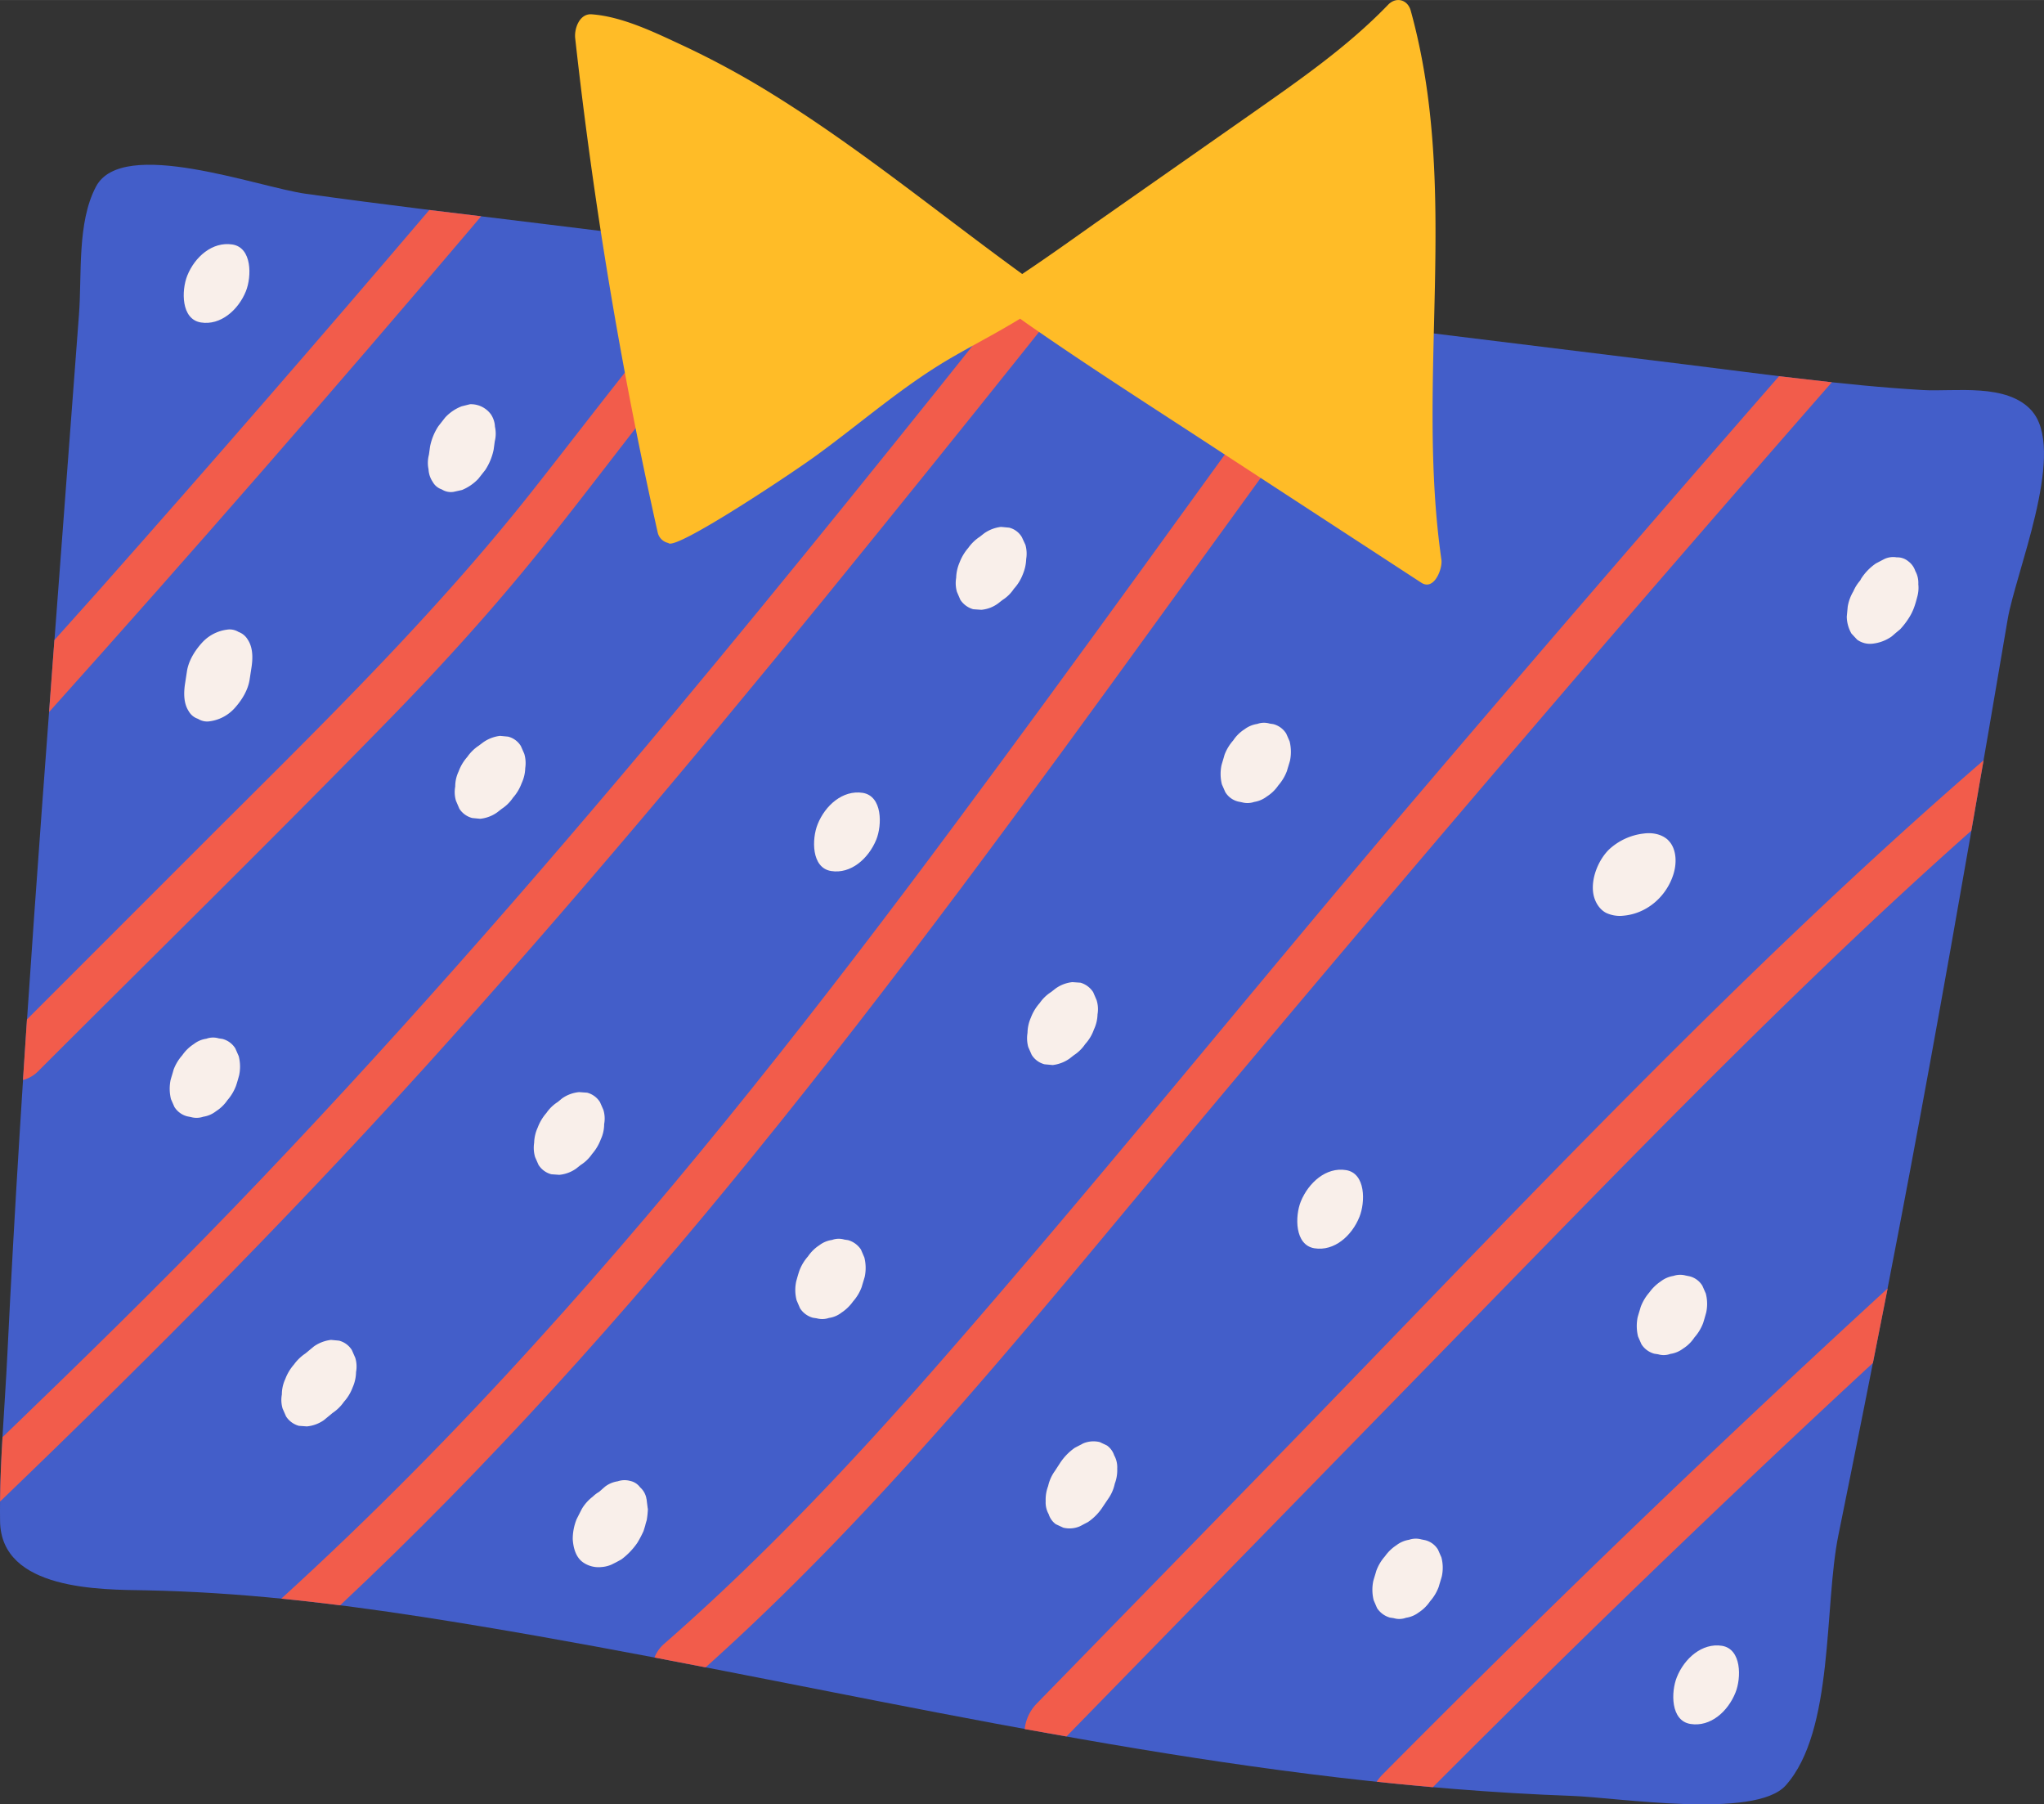 <svg xmlns="http://www.w3.org/2000/svg" width="1080" height="953.2" viewBox="-0.038 -0.034 1080.049 953.208" style=""><rect x="-0.038" y="-0.034" width="1080.049" height="953.208" fill="#333333" stroke="none"/><g><g data-name="Layer 2"><g data-name="Layer 1"><path d="M1074.9 218.7l-1.3-1.7c-13.2-14.9-40.8-10-57.7-11-42.4-2.5-84.5-8.5-126.7-13.7l-207.3-25.5L286 118.1c-41.6-5.1-83.1-10-124.6-15.8-25.4-3.6-96.8-30.1-110.7-3.8-10.1 19-7.4 46.6-9 67.5-2.2 28.7-4.3 57.5-6.5 86.2-11.5 154-23.8 308.1-31.3 462.4-1.4 29.5-4.3 59.5-3.9 89 .5 36.7 53.6 36.1 77 36.5 49.7 1 97.2 6.5 146.5 14.1 161.8 25.1 321.1 65.7 483.7 84.8 41 4.8 82.1 8.2 123.3 9.7 23.9.8 96.9 12.5 113-5.5 25.8-28.8 20.2-95 27.9-132.4q13.5-66.4 26.5-133c15.1-77.7 29.2-155.6 42.8-233.6q10.2-58.5 20.1-117c4.1-24.3 30-85.8 14.1-108.5z" fill="#435ec9"></path><path d="M28.7 338.1c-.9 12.7-1.9 25.4-2.8 38q113-126 222.9-255.5l5.4-6.4-27.4-3.3q-86.6 101.7-175 201.4z" fill="#f25c4b"></path><path d="M356.9 199.5c18.3-22.7 37.4-45 57.9-65.5l-28.5-3.5c-37.2 40-70.1 84.5-104.2 127.7-51.6 65.5-110.5 123.1-169 181.4l-98.9 98.9-2.1 32a17.4 17.4 0 0 0 8-4.6c61.1-61.1 122.8-121.6 183.2-183.5 28.2-28.8 55.5-58.7 81-90.3s48-62.1 72.6-92.6z" fill="#f25c4b"></path><path d="M238.3 548.4c77.5-86.5 152-176.1 225.2-266.7q52-64.2 103.5-129l-26.6-3.3c-61.3 76.9-122.9 153.6-185.8 229C280 467.7 203.4 555.1 123 638.5 83.3 679.7 42.4 719.6 1.3 759.2c-.7 11.4-1.2 22.7-1.3 34 82-78.8 162-159.5 238.3-244.8z" fill="#f25c4b"></path><path d="M612.8 326l111.6-154-25.8-3.1c-64.4 89-128.5 178.3-193.9 266.3-70.1 94.4-142.5 186.9-221.1 273.4-43 47.5-87.9 93-135 135.9 10.3 1 20.7 2.2 31.1 3.5 78.1-73.2 150.1-153.6 218.2-237.5 74.8-92 145.1-188.1 214.9-284.5z" fill="#f25c4b"></path><path d="M614.8 615.2q128-153.3 258.3-304.3 47.3-54.7 94.8-109l-27.9-3.2q-97.6 111.8-193.8 224.8c-83.9 98.6-165.3 199.8-250.4 297.1C450 773 402.3 823.5 350.4 868.8a18.6 18.6 0 0 0-4.6 6.8l27 5.2c88.8-79.5 165.1-173.3 242-265.6z" fill="#f25c4b"></path><path d="M665.6 779.1l-118 121a23 23 0 0 0-6.2 13.3l22.1 3.9 206.1-211.2c66-67.6 131.7-135.7 199.9-200.8q35.4-33.9 72.1-66.5c2.2-12.4 4.3-24.8 6.5-37.2-134.8 116.6-257.4 249.3-382.5 377.5z" fill="#f25c4b"></path><path d="M997.4 680.6Q898 771.8 801.5 866.7q-36 35.4-71.5 71.2a29.1 29.1 0 0 0-2.6 3.3c9.9 1.1 19.8 2 29.7 2.9Q871.3 829.5 989.6 720z" fill="#f25c4b"></path><path d="M104.6 379.7a8.9 8.9 0 0 0 6.2 1.3 21.6 21.6 0 0 0 13.1-6.9c3.8-4.2 7.2-9.6 8-15.4l1-6.5c.7-4.8.7-10.2-2-14.3a9.3 9.3 0 0 0-4.9-4.1 8.9 8.9 0 0 0-6.2-1.2 21.6 21.6 0 0 0-13.1 6.9c-3.8 4.2-7.2 9.6-8 15.4l-1 6.5c-.7 4.8-.7 10.2 2 14.3a8.7 8.7 0 0 0 4.9 4z" fill="#f9efea"></path><path d="M248.3 213.5l-4.4 1.1a23.2 23.2 0 0 0-8.7 5.9l-3.6 4.6a30.1 30.1 0 0 0-4.4 10.8l-.6 4.3a16.7 16.7 0 0 0-.2 7.7 13 13 0 0 0 2.2 6.6 8.5 8.5 0 0 0 4.8 4 9 9 0 0 0 6.2 1.3l4.5-1a25 25 0 0 0 8.6-5.9l3.7-4.7a30.7 30.7 0 0 0 4.4-10.7l.6-4.4a16.7 16.7 0 0 0 .1-7.7 12.8 12.8 0 0 0-2.1-6.5 13.1 13.1 0 0 0-11.1-5.4z" fill="#f9efea"></path><path d="M106.1 170.3c10.4 1.7 19.8-6.6 23.8-16.5 3.1-7.8 3.3-23.1-7.2-24.7s-19.8 6.5-23.8 16.5c-3.1 7.8-3.3 23 7.2 24.7z" fill="#f9efea"></path><path d="M268.4 389.1l-4.2-.4a19.4 19.4 0 0 0-8.9 3.4l-2.4 1.8a22.4 22.4 0 0 0-6 5.9 23.9 23.9 0 0 0-4.6 7.7 18.4 18.4 0 0 0-1.8 8 15.9 15.9 0 0 0 .4 7.5l1.8 4.2a11.5 11.5 0 0 0 6.8 4.9l4.2.4a18.7 18.7 0 0 0 9-3.4l2.3-1.8a21.1 21.1 0 0 0 6-5.9 23.9 23.9 0 0 0 4.6-7.7 20 20 0 0 0 1.9-8 17.4 17.4 0 0 0-.5-7.5l-1.8-4.1a11 11 0 0 0-6.8-5z" fill="#f9efea"></path><path d="M117.5 548.8l-2-.3a10.3 10.3 0 0 0-6.5.2 13.8 13.8 0 0 0-6.6 2.8 21.4 21.4 0 0 0-6.1 5.9 24.5 24.5 0 0 0-4.6 7.6c-.5 1.9-1.1 3.7-1.6 5.5a22.9 22.9 0 0 0 .2 10.1l1.8 4.1a11.3 11.3 0 0 0 6.8 5l2 .4a11.1 11.1 0 0 0 6.5-.2 14.3 14.3 0 0 0 6.7-2.9 20.7 20.7 0 0 0 6-5.8 25 25 0 0 0 4.6-7.7c.6-1.8 1.1-3.6 1.6-5.4a22 22 0 0 0-.2-10.2l-1.8-4.1a11.4 11.4 0 0 0-6.8-5z" fill="#f9efea"></path><path d="M310.2 577.2l-4.2-.3a18.6 18.6 0 0 0-9 3.3l-2.3 1.9a20.7 20.7 0 0 0-6 5.8 25 25 0 0 0-4.6 7.7 20.9 20.9 0 0 0-1.9 8.1 17.4 17.4 0 0 0 .5 7.5l1.8 4.1a11.4 11.4 0 0 0 6.8 5l4.2.3a18.3 18.3 0 0 0 8.9-3.3l2.4-1.9a20.7 20.7 0 0 0 6-5.8 25 25 0 0 0 4.6-7.7 19.1 19.1 0 0 0 1.8-8.1 15.9 15.9 0 0 0-.4-7.5l-1.8-4.1a11.4 11.4 0 0 0-6.8-5z" fill="#f9efea"></path><path d="M179.1 708.2l-4.2-.4a19.8 19.8 0 0 0-9 3.4l-4.6 3.8a23.6 23.6 0 0 0-6 5.8 25 25 0 0 0-4.6 7.7 19.1 19.1 0 0 0-1.8 8.1 15.9 15.9 0 0 0 .4 7.5l1.8 4.1a11.7 11.7 0 0 0 6.8 5l4.2.3a18.6 18.6 0 0 0 9-3.3l4.6-3.8a22.4 22.4 0 0 0 6-5.9 23.4 23.4 0 0 0 4.6-7.6 20.8 20.8 0 0 0 1.8-8.1 15.9 15.9 0 0 0-.4-7.5l-1.8-4.1a11.3 11.3 0 0 0-6.8-5z" fill="#f9efea"></path><path d="M455.8 418.8c-10.5-1.6-19.8 6.6-23.8 16.6-3.1 7.7-3.4 23 7.1 24.7s19.8-6.6 23.9-16.6c3.1-7.7 3.3-23-7.2-24.7z" fill="#f9efea"></path><path d="M570.9 519.1l-4.3-.3a18.4 18.4 0 0 0-8.9 3.4l-2.3 1.8a21.4 21.4 0 0 0-6.1 5.9 24.5 24.5 0 0 0-4.6 7.6 20.8 20.8 0 0 0-1.8 8.1 17.3 17.3 0 0 0 .4 7.5l1.8 4.1a11.3 11.3 0 0 0 6.8 5l4.3.4a19.4 19.4 0 0 0 8.9-3.4l2.3-1.8a21.1 21.1 0 0 0 6-5.9 22.3 22.3 0 0 0 4.6-7.7 20 20 0 0 0 1.9-8 15.9 15.9 0 0 0-.5-7.5l-1.8-4.2a11.9 11.9 0 0 0-6.7-5z" fill="#f9efea"></path><path d="M533.2 278.7l-4.3-.4a19.4 19.4 0 0 0-8.9 3.4l-2.3 1.8a22.8 22.8 0 0 0-6.1 5.9 25.8 25.8 0 0 0-4.6 7.7 22.2 22.2 0 0 0-1.8 8.1 16.8 16.8 0 0 0 .4 7.4l1.8 4.2a12.1 12.1 0 0 0 6.8 5l4.3.3a17.5 17.5 0 0 0 8.9-3.4l2.3-1.8a19.9 19.9 0 0 0 6-5.9 23.7 23.7 0 0 0 4.7-7.6 22.7 22.7 0 0 0 1.8-8.1 17.3 17.3 0 0 0-.4-7.5l-1.9-4.1a10.8 10.8 0 0 0-6.7-5z" fill="#f9efea"></path><path d="M448.1 655.1l-2-.3a10.3 10.3 0 0 0-6.5.2 14.2 14.2 0 0 0-6.7 2.8 21.1 21.1 0 0 0-6 5.9 23.9 23.9 0 0 0-4.6 7.7c-.6 1.8-1.1 3.6-1.6 5.4a21.5 21.5 0 0 0 .2 10.1l1.8 4.2a11.8 11.8 0 0 0 6.8 5l2 .3a11.1 11.1 0 0 0 6.5-.2 13.8 13.8 0 0 0 6.6-2.8 22.8 22.8 0 0 0 6.1-5.9 23.9 23.9 0 0 0 4.6-7.7c.5-1.8 1.1-3.6 1.6-5.4a22.9 22.9 0 0 0-.2-10.1l-1.8-4.2a12.1 12.1 0 0 0-6.8-5z" fill="#f9efea"></path><path d="M672.8 382.5l-2-.3a10.3 10.3 0 0 0-6.5.2 14.6 14.6 0 0 0-6.7 2.8 19.9 19.9 0 0 0-6 5.9 24.5 24.5 0 0 0-4.6 7.6c-.5 1.9-1.1 3.7-1.6 5.5a22.9 22.9 0 0 0 .2 10.1l1.8 4.1a11 11 0 0 0 6.8 5l2 .4a11.1 11.1 0 0 0 6.5-.2 14.8 14.8 0 0 0 6.7-2.9 20.7 20.7 0 0 0 6-5.8 25 25 0 0 0 4.6-7.7c.5-1.8 1.1-3.6 1.6-5.4a23.4 23.4 0 0 0-.2-10.2l-1.8-4.1a11.4 11.4 0 0 0-6.8-5z" fill="#f9efea"></path><path d="M308 825.3a14.4 14.4 0 0 0 9.8 2.5 15.9 15.9 0 0 0 5.3-1.3l2.4-1.2 2.4-1.3.5-.3a37.1 37.1 0 0 0 8.4-8.8 58.6 58.6 0 0 0 3.2-6.1l.9-2.9c.2-1 .5-1.9.8-2.9a48.3 48.3 0 0 0 .6-5.7 1.3 1.3 0 0 0-.1-.6l-.6-4.8a.8.8 0 0 1-.1-.4 10.2 10.2 0 0 0-3.3-5.8 8.7 8.7 0 0 0-5.3-3.4 11.1 11.1 0 0 0-6.5.2 14.6 14.6 0 0 0-6.7 2.8l-3.2 2.8a15.9 15.9 0 0 0-3.3 2.5 22.8 22.8 0 0 0-5.8 6.5l-2.7 5.3a28 28 0 0 0-2.1 10.7c.3 4.6 1.6 9.5 5.4 12.2z" fill="#f9efea"></path><path d="M881 443.4c-3.4-2.9-8.1-3.7-12.5-3.1a32.3 32.3 0 0 0-18.3 8.4c-5.6 5.5-9.5 15-8.4 22.9.6 4.3 3 8.6 6.8 10.6a17.1 17.1 0 0 0 9.2 1.5c12.4-1.1 22.7-10.1 26.4-21.9 1.7-5.4 1.7-12-1.5-16.5a15.4 15.4 0 0 0-1.7-1.9z" fill="#f9efea"></path><path d="M687.3 634.7c-3.1 7.7-3.3 23 7.2 24.7s19.8-6.6 23.8-16.6c3.1-7.7 3.4-23-7.1-24.7s-19.8 6.6-23.9 16.6z" fill="#f9efea"></path><path d="M584.9 763.6l-3.8-1.8a14 14 0 0 0-8.8.7l-4.4 2.3a29.4 29.4 0 0 0-7.9 8.2l-2.6 4a21.5 21.5 0 0 0-3.6 8 20.1 20.1 0 0 0-1.3 8 12.6 12.6 0 0 0 1.6 6.9 10.3 10.3 0 0 0 3.8 5.3l3.9 1.8a13.8 13.8 0 0 0 8.7-.7l4.4-2.3a28.1 28.1 0 0 0 7.9-8.2l2.7-4a21.3 21.3 0 0 0 3.5-8 20.1 20.1 0 0 0 1.3-8 12.9 12.9 0 0 0-1.6-7 10.4 10.4 0 0 0-3.8-5.2z" fill="#f9efea"></path><path d="M1012 301.6a10.4 10.4 0 0 0-3.8-5.2 8.9 8.9 0 0 0-6-2 10.9 10.9 0 0 0-6.6.9l-4.4 2.3a28.1 28.1 0 0 0-7.9 8.2c-.1.3-.3.5-.4.8a21.2 21.2 0 0 0-3.6 5.7 23.3 23.3 0 0 0-3 8.1l-.5 5.3a18.4 18.4 0 0 0 2.5 9l3 3.2a11.6 11.6 0 0 0 8.1 2.1 21.6 21.6 0 0 0 10.1-3.8l2.2-1.9 2.3-1.9a40.7 40.7 0 0 0 4.1-5.2c2.7-4 3.7-7.2 4.9-11.8a17.5 17.5 0 0 0 .6-6.8 12.9 12.9 0 0 0-1.6-7z" fill="#f9efea"></path><path d="M874.1 715.1l2 .3a10.3 10.3 0 0 0 6.5-.2 14.6 14.6 0 0 0 6.7-2.8 19.9 19.9 0 0 0 6-5.9 24.5 24.5 0 0 0 4.6-7.6c.6-1.9 1.1-3.7 1.6-5.5a21.5 21.5 0 0 0-.2-10.1l-1.8-4.1a11 11 0 0 0-6.8-5l-2-.4a11.1 11.1 0 0 0-6.5.2 14.8 14.8 0 0 0-6.7 2.9 23.6 23.6 0 0 0-6 5.8 25 25 0 0 0-4.6 7.7c-.5 1.8-1.1 3.6-1.6 5.4a23.4 23.4 0 0 0 .2 10.2l1.8 4.1a11.7 11.7 0 0 0 6.8 5z" fill="#f9efea"></path><path d="M734.4 854.5l2 .3a10.3 10.3 0 0 0 6.5-.2 14.6 14.6 0 0 0 6.7-2.8 21.1 21.1 0 0 0 6-5.9 23.9 23.9 0 0 0 4.6-7.7c.5-1.8 1.1-3.6 1.6-5.4a21.5 21.5 0 0 0-.2-10.1l-1.8-4.1a11 11 0 0 0-6.8-5l-2-.4a11.1 11.1 0 0 0-6.5.2 14.8 14.8 0 0 0-6.7 2.9 22.1 22.1 0 0 0-6 5.8 23.9 23.9 0 0 0-4.6 7.7c-.5 1.8-1.1 3.6-1.6 5.4a22.9 22.9 0 0 0 .2 10.1l1.8 4.2a12.1 12.1 0 0 0 6.8 5z" fill="#f9efea"></path><path d="M909.8 869.4C899.4 867.8 890 876 886 886c-3.1 7.7-3.4 23 7.2 24.7s19.8-6.6 23.8-16.6c3.1-7.7 3.3-23-7.2-24.7z" fill="#f9efea"></path><path d="M733.5 2.4c-21.5 22.3-47 39.9-72.2 57.6l-82 57.4c-13 9.2-26 18.5-39.2 27.3-43.7-31.7-85.4-66.1-131.3-94.6a458.7 458.7 0 0 0-46.7-25.5c-15.1-7-32.8-15.9-49.6-17.1-6.4-.4-9.2 7.7-8.6 12.7a2401.9 2401.9 0 0 0 43.6 261.1 7.3 7.3 0 0 0 5.6 5.5c3.4 4.5 66.2-37.4 78.3-46.3 24.2-17.6 46.7-37.6 72.9-52.5 11.5-6.6 23.3-12.7 34.7-19.7 4.1 3 8.4 5.9 12.6 8.8 30.3 20.8 61.2 40.5 91.9 60.6L751 307.8c6.8 4.4 11.3-7.5 10.6-12.2-13.8-96.3 10.1-195-16.2-290-1.6-5.9-7.7-7.5-11.9-3.2z" fill="#ffbc27"></path></g></g></g></svg>